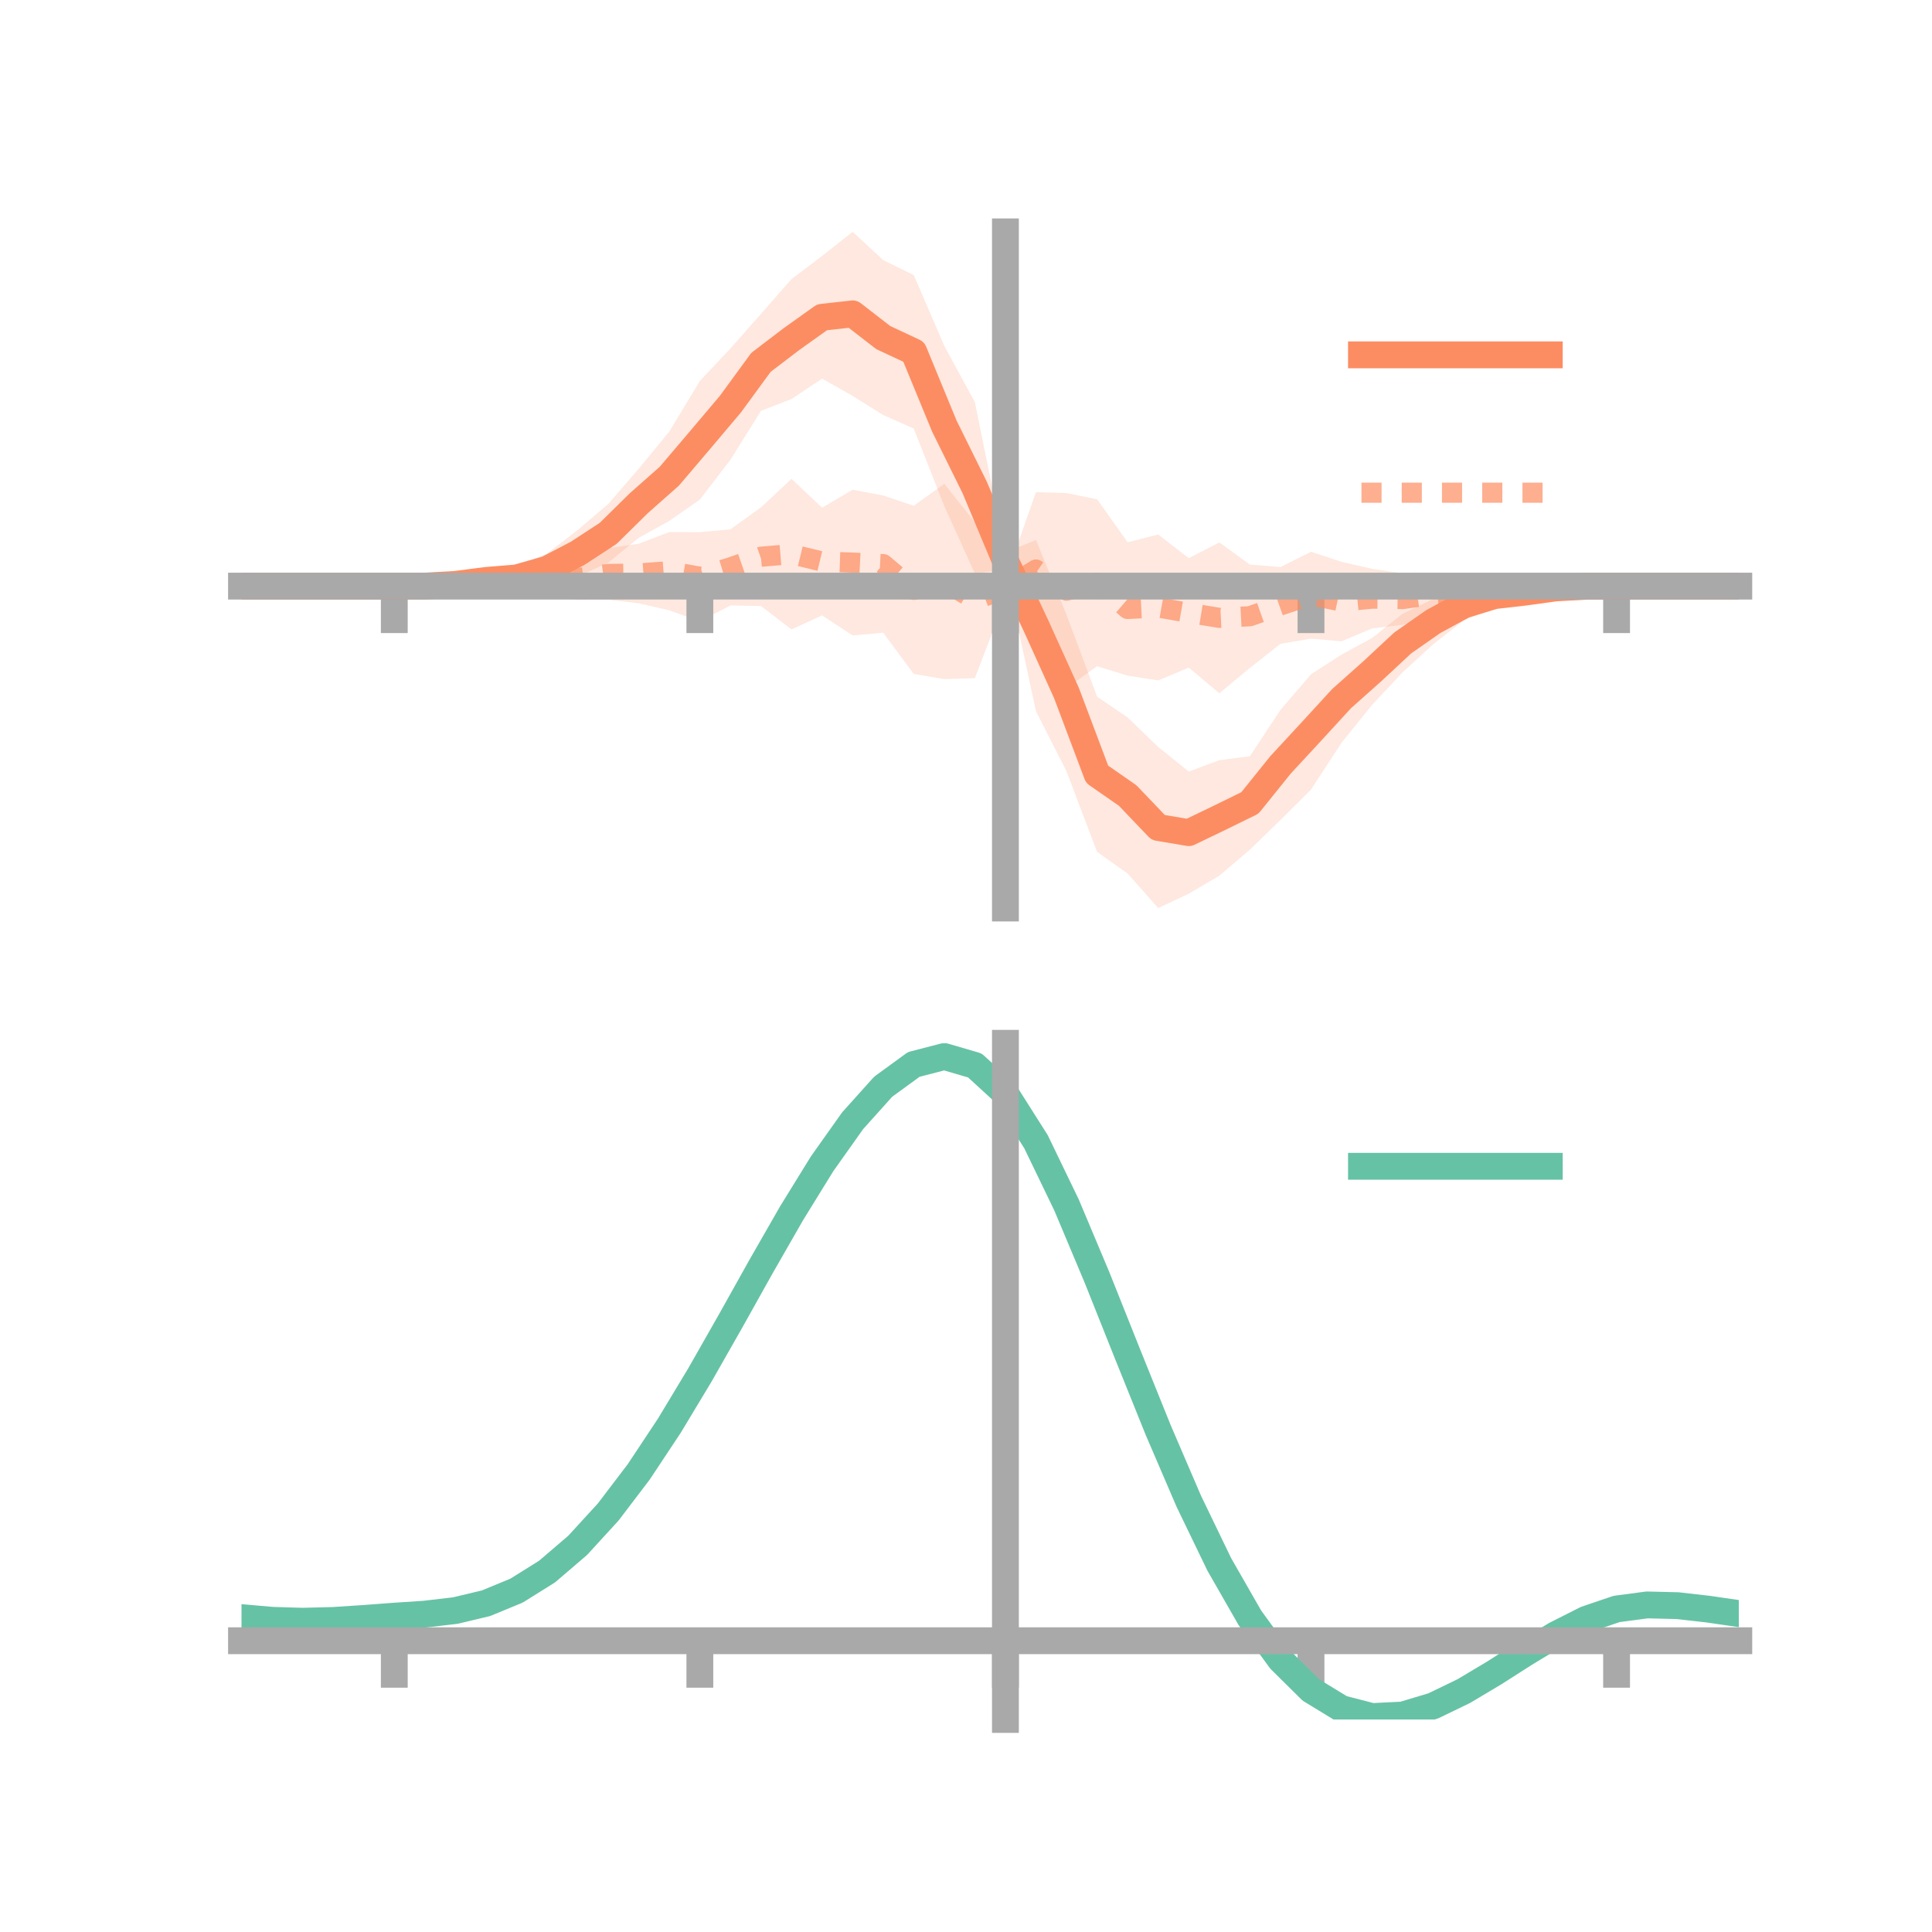 <?xml version="1.0" encoding="utf-8" standalone="no"?>
<!DOCTYPE svg PUBLIC "-//W3C//DTD SVG 1.1//EN"
  "http://www.w3.org/Graphics/SVG/1.1/DTD/svg11.dtd">
<!-- Created with matplotlib (https://matplotlib.org/) -->
<svg height="144pt" version="1.1" viewBox="0 0 144 144" width="144pt" xmlns="http://www.w3.org/2000/svg" xmlns:xlink="http://www.w3.org/1999/xlink">
 <defs>
  <style type="text/css">*{stroke-linecap:butt;stroke-linejoin:round;}</style>
 </defs>
 <g id="figure_1">
  <g id="patch_1">
   <path d="M 0 144 
L 144 144 
L 144 0 
L 0 0 
z
" style="fill:none;"/>
  </g>
  <g id="axes_1">
   <g id="patch_2">
    <path d="M 18 67.68 
L 129.6 67.68 
L 129.6 17.28 
L 18 17.28 
z
" style="fill:none;"/>
   </g>
   <g id="PolyCollection_1">
    <path clip-path="url(#p291b95dd16)" d="M 18 43.687 
L 18 43.687 
L 20.278 43.687 
L 22.555 43.687 
L 24.833 43.687 
L 27.11 43.687 
L 29.388 43.687 
L 31.665 43.569 
L 33.943 43.179 
L 36.22 42.664 
L 38.498 42.196 
L 40.776 41.262 
L 43.053 39.508 
L 45.331 37.569 
L 47.608 34.935 
L 49.886 32.167 
L 52.163 28.4 
L 54.441 25.973 
L 56.718 23.395 
L 58.996 20.801 
L 61.273 19.078 
L 63.551 17.28 
L 65.829 19.385 
L 68.106 20.506 
L 70.384 25.785 
L 72.661 29.977 
L 74.939 41.172 
L 77.216 40.252 
L 79.494 45.837 
L 81.771 51.928 
L 84.049 53.476 
L 86.327 55.675 
L 88.604 57.507 
L 90.882 56.66 
L 93.159 56.366 
L 95.437 52.915 
L 97.714 50.257 
L 99.992 48.789 
L 102.269 47.553 
L 104.547 45.743 
L 106.824 44.643 
L 109.102 43.945 
L 111.38 43.513 
L 113.657 43.536 
L 115.935 43.449 
L 118.212 43.582 
L 120.49 43.687 
L 122.767 43.687 
L 125.045 43.687 
L 127.322 43.687 
L 129.6 43.687 
L 129.6 43.687 
L 129.6 43.687 
L 127.322 43.687 
L 125.045 43.687 
L 122.767 43.687 
L 120.49 43.687 
L 118.212 43.809 
L 115.935 44.191 
L 113.657 44.737 
L 111.38 45.276 
L 109.102 46.244 
L 106.824 48.02 
L 104.547 50.103 
L 102.269 52.535 
L 99.992 55.358 
L 97.714 58.852 
L 95.437 61.119 
L 93.159 63.327 
L 90.882 65.267 
L 88.604 66.612 
L 86.327 67.68 
L 84.049 65.11 
L 81.771 63.492 
L 79.494 57.494 
L 77.216 53.008 
L 74.939 42.447 
L 72.661 42.746 
L 70.384 37.725 
L 68.106 31.941 
L 65.829 30.933 
L 63.551 29.508 
L 61.273 28.218 
L 58.996 29.741 
L 56.718 30.621 
L 54.441 34.27 
L 52.163 37.236 
L 49.886 38.823 
L 47.608 40.085 
L 45.331 41.937 
L 43.053 42.977 
L 40.776 43.597 
L 38.498 43.958 
L 36.22 43.861 
L 33.943 43.938 
L 31.665 43.795 
L 29.388 43.687 
L 27.11 43.687 
L 24.833 43.687 
L 22.555 43.687 
L 20.278 43.687 
L 18 43.687 
z
" style="fill:#fc8d62;fill-opacity:0.2;"/>
   </g>
   <g id="PolyCollection_2">
    <path clip-path="url(#p291b95dd16)" d="M 18 43.687 
L 18 43.687 
L 20.278 43.687 
L 22.555 43.687 
L 24.833 43.687 
L 27.11 43.687 
L 29.388 43.687 
L 31.665 43.558 
L 33.943 43.335 
L 36.22 42.851 
L 38.498 42.604 
L 40.776 41.894 
L 43.053 41.461 
L 45.331 40.863 
L 47.608 40.527 
L 49.886 39.655 
L 52.163 39.666 
L 54.441 39.454 
L 56.718 37.818 
L 58.996 35.691 
L 61.273 37.842 
L 63.551 36.503 
L 65.829 36.932 
L 68.106 37.7 
L 70.384 36.062 
L 72.661 38.921 
L 74.939 43.165 
L 77.216 36.686 
L 79.494 36.752 
L 81.771 37.215 
L 84.049 40.42 
L 86.327 39.838 
L 88.604 41.603 
L 90.882 40.428 
L 93.159 42.082 
L 95.437 42.264 
L 97.714 41.124 
L 99.992 41.878 
L 102.269 42.398 
L 104.547 42.735 
L 106.824 42.69 
L 109.102 42.814 
L 111.38 43.079 
L 113.657 43.131 
L 115.935 43.468 
L 118.212 43.566 
L 120.49 43.687 
L 122.767 43.687 
L 125.045 43.687 
L 127.322 43.687 
L 129.6 43.687 
L 129.6 43.687 
L 129.6 43.687 
L 127.322 43.687 
L 125.045 43.687 
L 122.767 43.687 
L 120.49 43.687 
L 118.212 43.814 
L 115.935 44.039 
L 113.657 44.543 
L 111.38 44.81 
L 109.102 45.449 
L 106.824 45.965 
L 104.547 46.566 
L 102.269 46.837 
L 99.992 47.8 
L 97.714 47.602 
L 95.437 47.985 
L 93.159 49.781 
L 90.882 51.674 
L 88.604 49.757 
L 86.327 50.714 
L 84.049 50.358 
L 81.771 49.654 
L 79.494 51.292 
L 77.216 48.216 
L 74.939 44.585 
L 72.661 50.544 
L 70.384 50.616 
L 68.106 50.231 
L 65.829 47.157 
L 63.551 47.363 
L 61.273 45.866 
L 58.996 46.912 
L 56.718 45.169 
L 54.441 45.125 
L 52.163 46.309 
L 49.886 45.489 
L 47.608 44.963 
L 45.331 44.701 
L 43.053 44.71 
L 40.776 44.51 
L 38.498 44.283 
L 36.22 44.242 
L 33.943 43.901 
L 31.665 43.811 
L 29.388 43.687 
L 27.11 43.687 
L 24.833 43.687 
L 22.555 43.687 
L 20.278 43.687 
L 18 43.687 
z
" style="fill:#fc8d62;fill-opacity:0.2;"/>
   </g>
   <g id="matplotlib.axis_1">
    <g id="xtick_1">
     <g id="line2d_1">
      <defs>
       <path d="M 0 0 
L 0 3.5 
" id="m9d999a8638" style="stroke:#a9a9a9;stroke-width:2;"/>
      </defs>
      <g>
       <use style="fill:#a9a9a9;stroke:#a9a9a9;stroke-width:2;" x="29.388" xlink:href="#m9d999a8638" y="43.687"/>
      </g>
     </g>
    </g>
    <g id="xtick_2">
     <g id="line2d_2">
      <g>
       <use style="fill:#a9a9a9;stroke:#a9a9a9;stroke-width:2;" x="52.163" xlink:href="#m9d999a8638" y="43.687"/>
      </g>
     </g>
    </g>
    <g id="xtick_3">
     <g id="line2d_3">
      <g>
       <use style="fill:#a9a9a9;stroke:#a9a9a9;stroke-width:2;" x="74.939" xlink:href="#m9d999a8638" y="43.687"/>
      </g>
     </g>
    </g>
    <g id="xtick_4">
     <g id="line2d_4">
      <g>
       <use style="fill:#a9a9a9;stroke:#a9a9a9;stroke-width:2;" x="97.714" xlink:href="#m9d999a8638" y="43.687"/>
      </g>
     </g>
    </g>
    <g id="xtick_5">
     <g id="line2d_5">
      <g>
       <use style="fill:#a9a9a9;stroke:#a9a9a9;stroke-width:2;" x="120.49" xlink:href="#m9d999a8638" y="43.687"/>
      </g>
     </g>
    </g>
   </g>
   <g id="matplotlib.axis_2"/>
   <g id="line2d_6">
    <path clip-path="url(#p291b95dd16)" d="M 18 43.687 
L 20.278 43.687 
L 22.555 43.687 
L 24.833 43.687 
L 27.11 43.687 
L 29.388 43.687 
L 31.665 43.682 
L 33.943 43.559 
L 36.22 43.263 
L 38.498 43.077 
L 40.776 42.429 
L 43.053 41.242 
L 45.331 39.753 
L 47.608 37.51 
L 49.886 35.495 
L 52.163 32.818 
L 54.441 30.122 
L 56.718 27.008 
L 58.996 25.271 
L 61.273 23.648 
L 63.551 23.394 
L 65.829 25.159 
L 68.106 26.224 
L 70.384 31.755 
L 72.661 36.361 
L 74.939 41.809 
L 77.216 46.63 
L 79.494 51.665 
L 81.771 57.71 
L 84.049 59.293 
L 86.327 61.677 
L 88.604 62.06 
L 90.882 60.963 
L 93.159 59.847 
L 95.437 57.017 
L 97.714 54.555 
L 99.992 52.073 
L 102.269 50.044 
L 104.547 47.923 
L 106.824 46.332 
L 109.102 45.094 
L 111.38 44.395 
L 113.657 44.136 
L 115.935 43.82 
L 118.212 43.696 
L 120.49 43.687 
L 122.767 43.687 
L 125.045 43.687 
L 127.322 43.687 
L 129.6 43.687 
" style="fill:none;stroke:#fc8d62;stroke-linecap:square;stroke-width:2;"/>
   </g>
   <g id="line2d_7">
    <path clip-path="url(#p291b95dd16)" d="M 18 43.687 
L 20.278 43.687 
L 22.555 43.687 
L 24.833 43.687 
L 27.11 43.687 
L 29.388 43.687 
L 31.665 43.684 
L 33.943 43.618 
L 36.22 43.547 
L 38.498 43.443 
L 40.776 43.202 
L 43.053 43.085 
L 45.331 42.782 
L 47.608 42.745 
L 49.886 42.572 
L 52.163 42.988 
L 54.441 42.29 
L 56.718 41.494 
L 58.996 41.302 
L 61.273 41.854 
L 63.551 41.933 
L 65.829 42.044 
L 68.106 43.965 
L 70.384 43.339 
L 72.661 44.733 
L 74.939 43.875 
L 77.216 42.451 
L 79.494 44.022 
L 81.771 43.434 
L 84.049 45.389 
L 86.327 45.276 
L 88.604 45.68 
L 90.882 46.051 
L 93.159 45.931 
L 95.437 45.124 
L 97.714 44.363 
L 99.992 44.839 
L 102.269 44.618 
L 104.547 44.65 
L 106.824 44.327 
L 109.102 44.132 
L 111.38 43.945 
L 113.657 43.837 
L 115.935 43.753 
L 118.212 43.69 
L 120.49 43.687 
L 122.767 43.687 
L 125.045 43.687 
L 127.322 43.687 
L 129.6 43.687 
" style="fill:none;stroke:#fc8d62;stroke-dasharray:1.5,1.5;stroke-dashoffset:0;stroke-opacity:0.7;stroke-width:1.5;"/>
   </g>
   <g id="patch_3">
    <path d="M 74.939 67.68 
L 74.939 17.28 
" style="fill:none;stroke:#a9a9a9;stroke-linecap:square;stroke-linejoin:miter;stroke-width:2;"/>
   </g>
   <g id="patch_4">
    <path d="M 129.6 67.68 
L 129.6 17.28 
" style="fill:none;"/>
   </g>
   <g id="patch_5">
    <path d="M 18 43.687 
L 129.6 43.687 
" style="fill:none;stroke:#a9a9a9;stroke-linecap:square;stroke-linejoin:miter;stroke-width:2;"/>
   </g>
   <g id="patch_6">
    <path d="M 18 17.28 
L 129.6 17.28 
" style="fill:none;"/>
   </g>
   <g id="legend_1">
    <g id="line2d_8">
     <path d="M 101.475 26.449 
L 115.475 26.449 
" style="fill:none;stroke:#fc8d62;stroke-linecap:square;stroke-width:2;"/>
    </g>
    <g id="line2d_9"/>
    <g id="text_1">
     <!--   -->
     <g transform="translate(121.075 28.899)scale(0.07 -0.07)">
      <defs>
       <path id="DejaVuSans-32"/>
      </defs>
      <use xlink:href="#DejaVuSans-32"/>
     </g>
    </g>
    <g id="line2d_10">
     <path d="M 101.475 36.724 
L 115.475 36.724 
" style="fill:none;stroke:#fc8d62;stroke-dasharray:1.5,1.5;stroke-dashoffset:0;stroke-opacity:0.7;stroke-width:1.5;"/>
    </g>
    <g id="line2d_11"/>
    <g id="text_2">
     <!--   -->
     <g transform="translate(121.075 39.174)scale(0.07 -0.07)">
      <use xlink:href="#DejaVuSans-32"/>
     </g>
    </g>
   </g>
  </g>
  <g id="axes_2">
   <g id="patch_7">
    <path d="M 18 128.16 
L 129.6 128.16 
L 129.6 77.76 
L 18 77.76 
z
" style="fill:none;"/>
   </g>
   <g id="PolyCollection_3">
    <path clip-path="url(#p7cf224df9c)" d="M 18 120.607 
L 18 120.528 
L 20.278 120.738 
L 22.555 120.808 
L 24.833 120.742 
L 27.11 120.585 
L 29.388 120.406 
L 31.665 120.251 
L 33.943 119.978 
L 36.22 119.428 
L 38.498 118.475 
L 40.776 117.029 
L 43.053 115.037 
L 45.331 112.492 
L 47.608 109.425 
L 49.886 105.904 
L 52.163 102.029 
L 54.441 97.928 
L 56.718 93.757 
L 58.996 89.69 
L 61.273 85.917 
L 63.551 82.636 
L 65.829 80.05 
L 68.106 78.359 
L 70.384 77.76 
L 72.661 78.438 
L 74.939 80.562 
L 77.216 84.208 
L 79.494 89 
L 81.771 94.501 
L 84.049 100.302 
L 86.327 106.047 
L 88.604 111.435 
L 90.882 116.233 
L 93.159 120.273 
L 95.437 123.451 
L 97.714 125.73 
L 99.992 127.13 
L 102.269 127.723 
L 104.547 127.618 
L 106.824 126.949 
L 109.102 125.867 
L 111.38 124.532 
L 113.657 123.106 
L 115.935 121.749 
L 118.212 120.611 
L 120.49 119.842 
L 122.767 119.543 
L 125.045 119.604 
L 127.322 119.872 
L 129.6 120.215 
L 129.6 120.32 
L 129.6 120.32 
L 127.322 120.001 
L 125.045 119.751 
L 122.767 119.7 
L 120.49 120.003 
L 118.212 120.782 
L 115.935 121.95 
L 113.657 123.357 
L 111.38 124.838 
L 109.102 126.224 
L 106.824 127.345 
L 104.547 128.04 
L 102.269 128.16 
L 99.992 127.579 
L 97.714 126.203 
L 95.437 123.978 
L 93.159 120.893 
L 90.882 116.985 
L 88.604 112.348 
L 86.327 107.138 
L 84.049 101.579 
L 81.771 95.959 
L 79.494 90.626 
L 77.216 85.977 
L 74.939 82.44 
L 72.661 80.386 
L 70.384 79.733 
L 68.106 80.314 
L 65.829 81.943 
L 63.551 84.428 
L 61.273 87.572 
L 58.996 91.182 
L 56.718 95.065 
L 54.441 99.041 
L 52.163 102.945 
L 49.886 106.632 
L 47.608 109.982 
L 45.331 112.903 
L 43.053 115.331 
L 40.776 117.242 
L 38.498 118.64 
L 36.22 119.568 
L 33.943 120.105 
L 31.665 120.368 
L 29.388 120.514 
L 27.11 120.677 
L 24.833 120.816 
L 22.555 120.867 
L 20.278 120.799 
L 18 120.607 
z
" style="fill:#66c2a5;fill-opacity:0.2;"/>
   </g>
   <g id="matplotlib.axis_3">
    <g id="xtick_6">
     <g id="line2d_12">
      <g>
       <use style="fill:#a9a9a9;stroke:#a9a9a9;stroke-width:2;" x="29.388" xlink:href="#m9d999a8638" y="122.289"/>
      </g>
     </g>
    </g>
    <g id="xtick_7">
     <g id="line2d_13">
      <g>
       <use style="fill:#a9a9a9;stroke:#a9a9a9;stroke-width:2;" x="52.163" xlink:href="#m9d999a8638" y="122.289"/>
      </g>
     </g>
    </g>
    <g id="xtick_8">
     <g id="line2d_14">
      <g>
       <use style="fill:#a9a9a9;stroke:#a9a9a9;stroke-width:2;" x="74.939" xlink:href="#m9d999a8638" y="122.289"/>
      </g>
     </g>
    </g>
    <g id="xtick_9">
     <g id="line2d_15">
      <g>
       <use style="fill:#a9a9a9;stroke:#a9a9a9;stroke-width:2;" x="97.714" xlink:href="#m9d999a8638" y="122.289"/>
      </g>
     </g>
    </g>
    <g id="xtick_10">
     <g id="line2d_16">
      <g>
       <use style="fill:#a9a9a9;stroke:#a9a9a9;stroke-width:2;" x="120.49" xlink:href="#m9d999a8638" y="122.289"/>
      </g>
     </g>
    </g>
   </g>
   <g id="matplotlib.axis_4"/>
   <g id="line2d_17">
    <path clip-path="url(#p7cf224df9c)" d="M 18 120.567 
L 20.278 120.768 
L 22.555 120.837 
L 24.833 120.779 
L 27.11 120.631 
L 29.388 120.46 
L 31.665 120.309 
L 33.943 120.041 
L 36.22 119.498 
L 38.498 118.558 
L 40.776 117.135 
L 43.053 115.184 
L 45.331 112.697 
L 47.608 109.704 
L 49.886 106.268 
L 52.163 102.487 
L 54.441 98.484 
L 56.718 94.411 
L 58.996 90.436 
L 61.273 86.745 
L 63.551 83.532 
L 65.829 80.996 
L 68.106 79.337 
L 70.384 78.747 
L 72.661 79.412 
L 74.939 81.501 
L 77.216 85.093 
L 79.494 89.813 
L 81.771 95.23 
L 84.049 100.941 
L 86.327 106.592 
L 88.604 111.891 
L 90.882 116.609 
L 93.159 120.583 
L 95.437 123.715 
L 97.714 125.967 
L 99.992 127.355 
L 102.269 127.942 
L 104.547 127.829 
L 106.824 127.147 
L 109.102 126.045 
L 111.38 124.685 
L 113.657 123.232 
L 115.935 121.849 
L 118.212 120.696 
L 120.49 119.923 
L 122.767 119.621 
L 125.045 119.677 
L 127.322 119.937 
L 129.6 120.268 
" style="fill:none;stroke:#66c2a5;stroke-linecap:square;stroke-width:2;"/>
   </g>
   <g id="patch_8">
    <path d="M 74.939 128.16 
L 74.939 77.76 
" style="fill:none;stroke:#a9a9a9;stroke-linecap:square;stroke-linejoin:miter;stroke-width:2;"/>
   </g>
   <g id="patch_9">
    <path d="M 129.6 128.16 
L 129.6 77.76 
" style="fill:none;"/>
   </g>
   <g id="patch_10">
    <path d="M 18 122.289 
L 129.6 122.289 
" style="fill:none;stroke:#a9a9a9;stroke-linecap:square;stroke-linejoin:miter;stroke-width:2;"/>
   </g>
   <g id="patch_11">
    <path d="M 18 77.76 
L 129.6 77.76 
" style="fill:none;"/>
   </g>
   <g id="legend_2">
    <g id="line2d_18">
     <path d="M 101.475 86.929 
L 115.475 86.929 
" style="fill:none;stroke:#66c2a5;stroke-linecap:square;stroke-width:2;"/>
    </g>
    <g id="line2d_19"/>
    <g id="text_3">
     <!--   -->
     <g transform="translate(121.075 89.379)scale(0.07 -0.07)">
      <use xlink:href="#DejaVuSans-32"/>
     </g>
    </g>
   </g>
  </g>
 </g>
 <defs>
  <clipPath id="p291b95dd16">
   <rect height="50.4" width="111.6" x="18" y="17.28"/>
  </clipPath>
  <clipPath id="p7cf224df9c">
   <rect height="50.4" width="111.6" x="18" y="77.76"/>
  </clipPath>
 </defs>
</svg>
